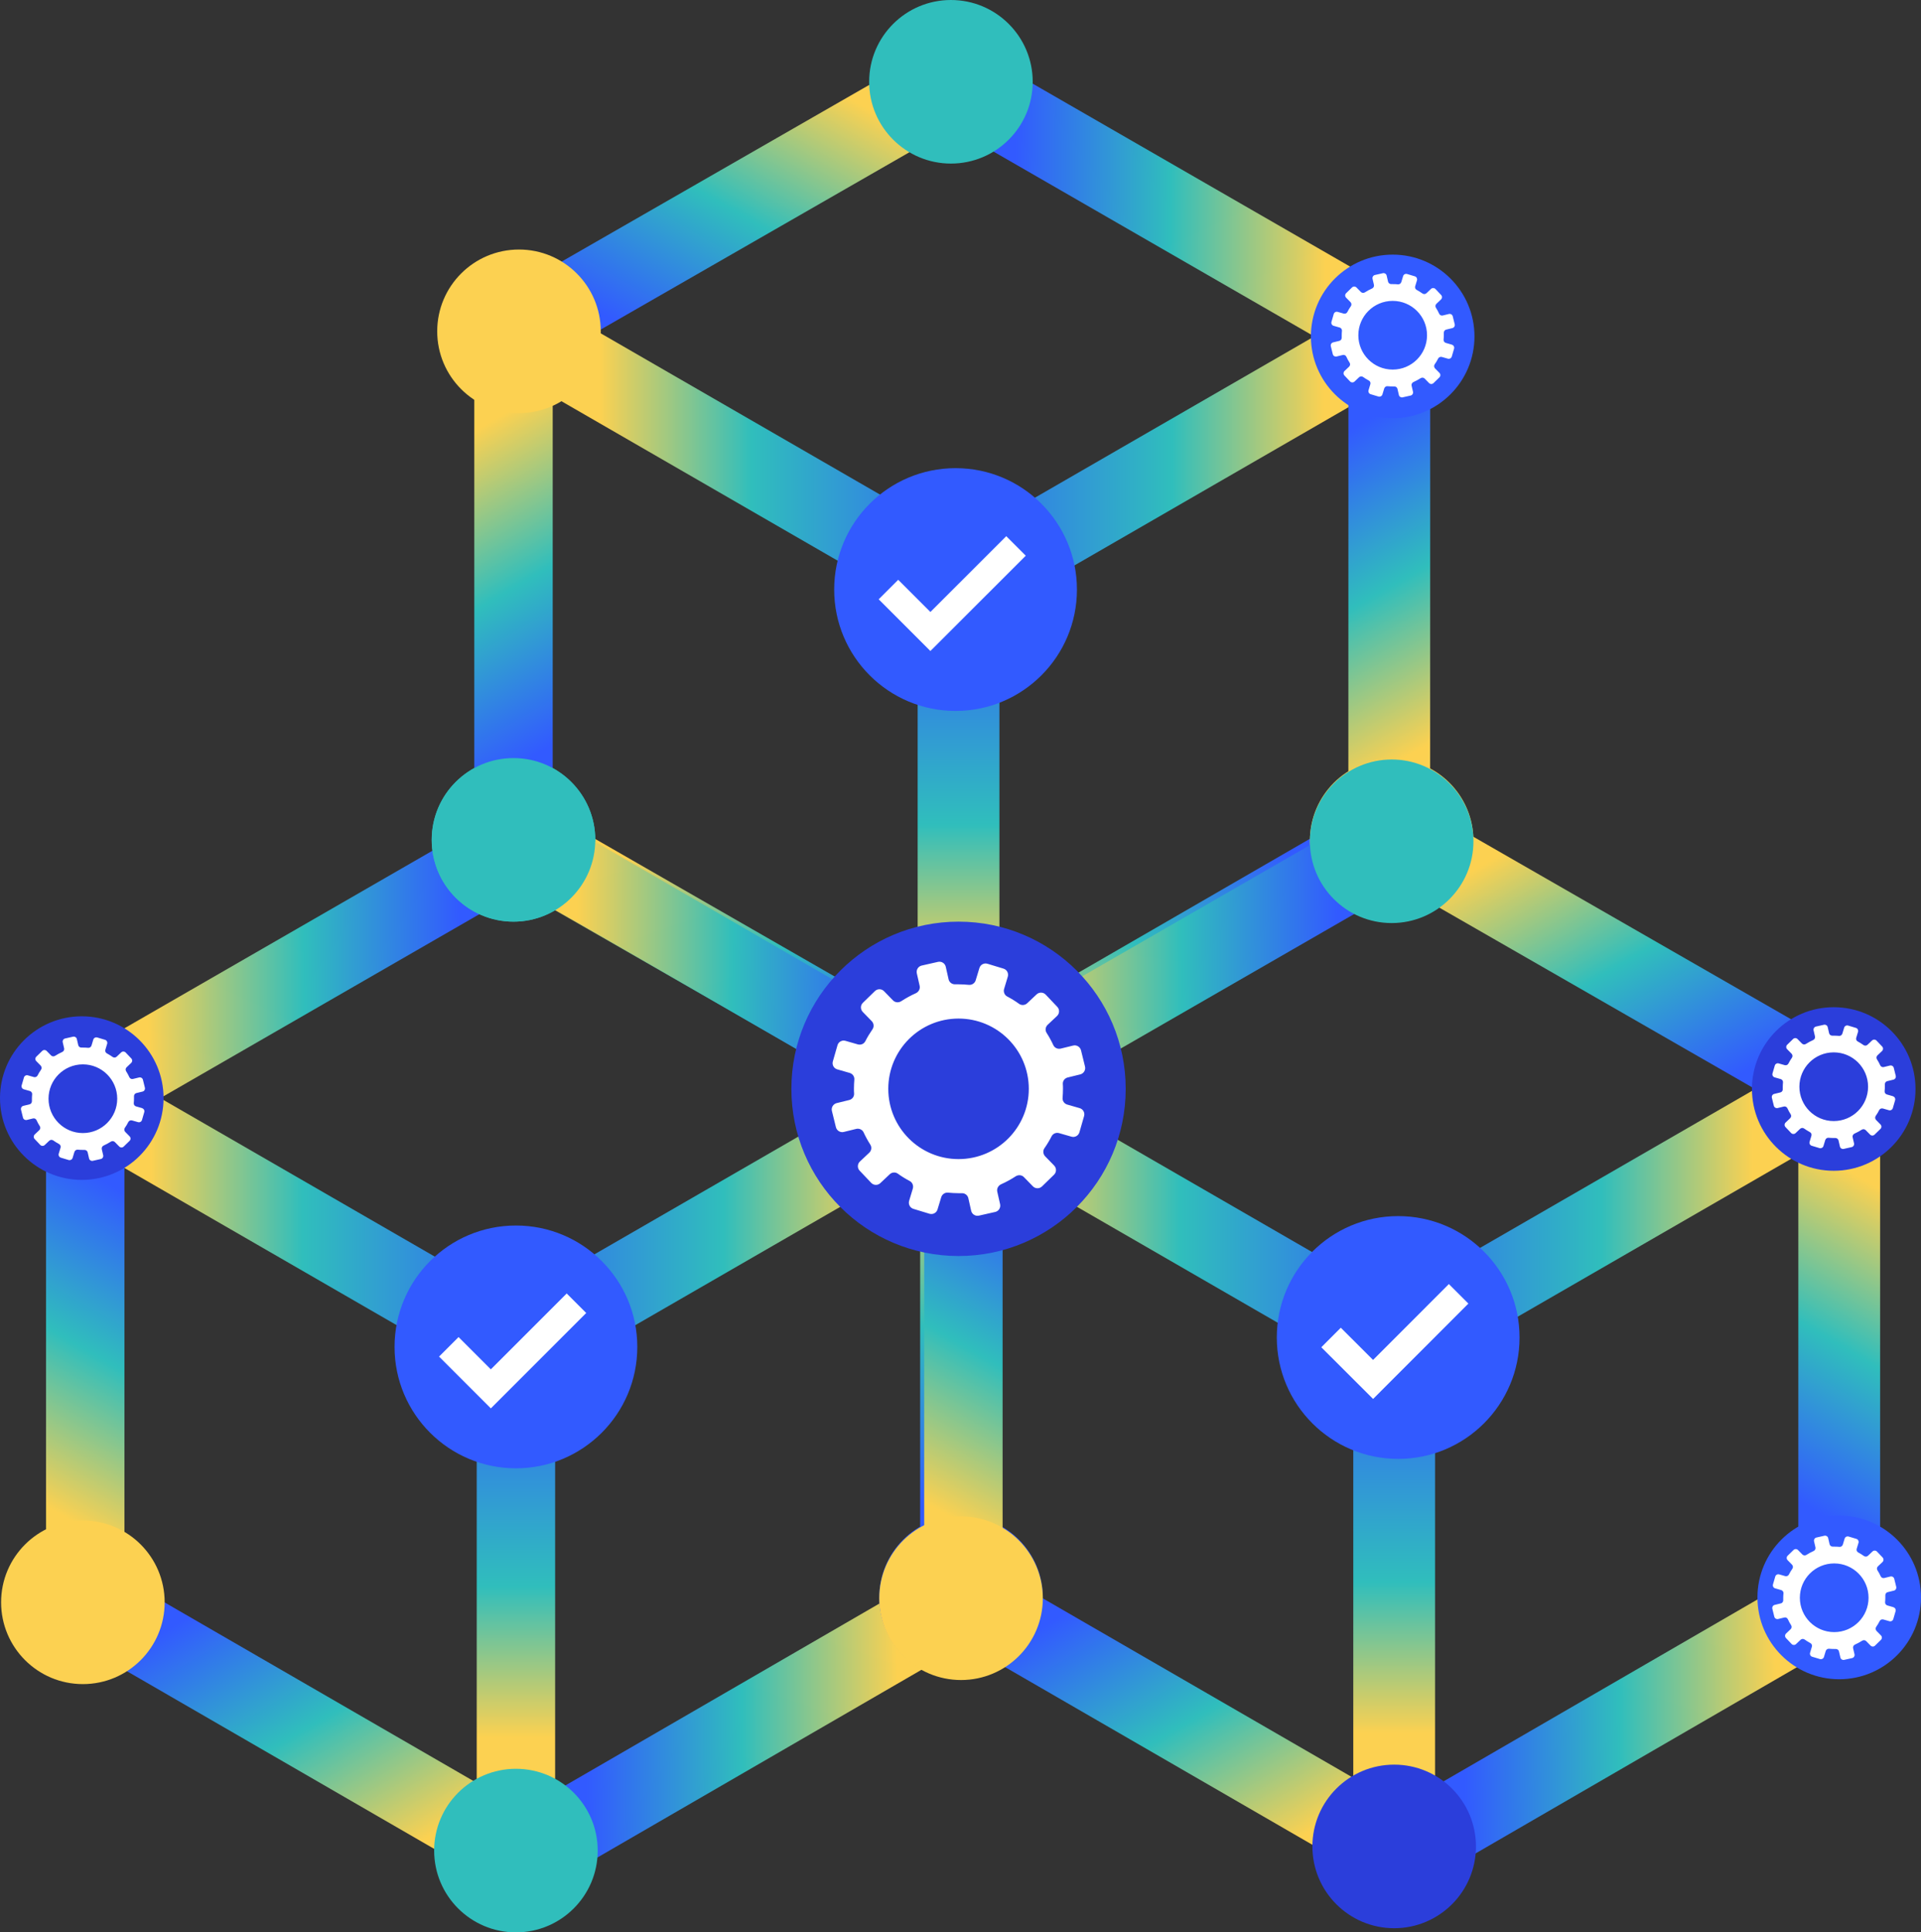 <?xml version="1.0" encoding="UTF-8"?><svg id="Layer_2" xmlns="http://www.w3.org/2000/svg" xmlns:xlink="http://www.w3.org/1999/xlink" viewBox="0 0 245 246.42"><rect x="0" y="0" width="245" height="246.42" fill="#333333" stroke="none"/><defs><style>.cls-1{stroke:url(#linear-gradient-14);}.cls-1,.cls-2,.cls-3,.cls-4,.cls-5,.cls-6,.cls-7,.cls-8,.cls-9,.cls-10,.cls-11,.cls-12,.cls-13,.cls-14,.cls-15,.cls-16,.cls-17,.cls-18,.cls-19,.cls-20,.cls-21,.cls-22,.cls-23,.cls-24,.cls-25,.cls-26,.cls-27,.cls-28{fill:none;stroke-miterlimit:10;}.cls-1,.cls-2,.cls-3,.cls-4,.cls-5,.cls-7,.cls-8,.cls-12,.cls-15,.cls-16,.cls-17,.cls-18,.cls-19,.cls-20,.cls-22,.cls-24,.cls-26,.cls-27{stroke-width:10px;}.cls-2{stroke:url(#linear-gradient-21);}.cls-3{stroke:url(#linear-gradient-18);}.cls-4{stroke:url(#linear-gradient-24);}.cls-29{fill:#325aff;}.cls-5{stroke:url(#linear-gradient-27);}.cls-30{fill:#fff;}.cls-6{stroke:url(#linear-gradient-15);}.cls-6,.cls-9,.cls-10,.cls-11,.cls-13,.cls-14,.cls-21,.cls-25,.cls-28{stroke-width:10.43px;}.cls-7{stroke:url(#linear-gradient-8);}.cls-8{stroke:url(#linear-gradient-25);}.cls-9{stroke:url(#linear-gradient-16);}.cls-10{stroke:url(#linear-gradient-2);}.cls-11{stroke:url(#linear-gradient-10);}.cls-12{stroke:url(#linear-gradient-23);}.cls-13{stroke:url(#linear-gradient-19);}.cls-14{stroke:url(#linear-gradient-9);}.cls-15{stroke:url(#linear-gradient-17);}.cls-31{fill:#2b3edb;}.cls-16{stroke:url(#linear-gradient-12);}.cls-32{fill:#fcd151;}.cls-17{stroke:url(#linear-gradient-6);}.cls-18{stroke:url(#linear-gradient-20);}.cls-19{stroke:url(#linear-gradient-11);}.cls-20{stroke:url(#linear-gradient-13);}.cls-21{stroke:url(#linear-gradient-22);}.cls-22{stroke:url(#linear-gradient-7);}.cls-33{fill:#30bebc;}.cls-23{stroke:#fff;stroke-width:3.52px;}.cls-24{stroke:url(#linear-gradient);}.cls-25{stroke:url(#linear-gradient-26);}.cls-34{fill:#2b3edb;}.cls-26{stroke:url(#linear-gradient-5);}.cls-27{stroke:url(#linear-gradient-3);}.cls-28{stroke:url(#linear-gradient-4);}</style><linearGradient id="linear-gradient" x1="65.8" y1="170.2" x2="65.8" y2="234.42" gradientUnits="userSpaceOnUse"><stop offset="0" stop-color="#325aff"/><stop offset=".5" stop-color="#30bebc"/><stop offset=".8" stop-color="#fcd151"/></linearGradient><linearGradient id="linear-gradient-2" x1="59.91" y1="156.48" x2="124.63" y2="156.48" gradientUnits="userSpaceOnUse"><stop offset="0" stop-color="#325aff"/><stop offset=".5" stop-color="#30bebc"/><stop offset=".8" stop-color="#fcd151"/></linearGradient><linearGradient id="linear-gradient-3" x1="6.32" y1="156.28" x2="70.82" y2="156.28" gradientUnits="userSpaceOnUse"><stop offset=".2" stop-color="#fcd151"/><stop offset=".5" stop-color="#30bebc"/><stop offset="1" stop-color="#325aff"/></linearGradient><linearGradient id="linear-gradient-4" x1="1018.59" y1="-1494.42" x2="1084.84" y2="-1494.42" gradientTransform="translate(890.36 1830.35) rotate(-59.98)" gradientUnits="userSpaceOnUse"><stop offset=".2" stop-color="#325aff"/><stop offset=".5" stop-color="#30bebc"/><stop offset=".8" stop-color="#fcd151"/></linearGradient><linearGradient id="linear-gradient-5" x1="3876.48" y1="186.29" x2="3942.87" y2="186.29" gradientTransform="translate(4006.08 365.12) rotate(179.39)" gradientUnits="userSpaceOnUse"><stop offset=".2" stop-color="#fcd151"/><stop offset=".5" stop-color="#30bebc"/><stop offset=".8" stop-color="#325aff"/></linearGradient><linearGradient id="linear-gradient-6" x1="994.37" y1="1810.59" x2="1060.68" y2="1810.59" gradientTransform="translate(1074.67 -1585.42) rotate(59.41)" xlink:href="#linear-gradient-4"/><linearGradient id="linear-gradient-7" x1="1031.1" y1="-1502.33" x2="1097.37" y2="-1502.33" gradientTransform="translate(797.51 1836.61) rotate(-60.61)" xlink:href="#linear-gradient-5"/><linearGradient id="linear-gradient-8" x1="3878.86" y1="189.98" x2="3945.18" y2="189.98" gradientTransform="translate(3952.54 272.75) rotate(179.4)" xlink:href="#linear-gradient-4"/><linearGradient id="linear-gradient-9" x1="1013.02" y1="1810.55" x2="1079.22" y2="1810.55" gradientTransform="translate(1140.33 -1687.05) rotate(60.03)" xlink:href="#linear-gradient-5"/><linearGradient id="linear-gradient-10" x1="3986.8" y1="73.06" x2="3986.8" y2="137.29" gradientTransform="translate(4109.05) rotate(-180) scale(1 -1)" xlink:href="#linear-gradient"/><linearGradient id="linear-gradient-11" x1="3981.02" y1="59.34" x2="4045.52" y2="59.34" gradientTransform="translate(4109.05) rotate(-180) scale(1 -1)" xlink:href="#linear-gradient-2"/><linearGradient id="linear-gradient-12" x1="3927.32" y1="59.14" x2="3991.82" y2="59.14" gradientTransform="translate(4109.05) rotate(-180) scale(1 -1)" xlink:href="#linear-gradient-3"/><linearGradient id="linear-gradient-13" x1="3064.45" y1="1852.01" x2="3130.48" y2="1852.01" gradientTransform="translate(3218.69 1830.35) rotate(-120.02) scale(1 -1)" xlink:href="#linear-gradient-4"/><linearGradient id="linear-gradient-14" x1="-45.33" y1="241.74" x2="21.06" y2="241.74" gradientTransform="translate(102.97 365.12) rotate(.61) scale(1 -1)" xlink:href="#linear-gradient-5"/><linearGradient id="linear-gradient-15" x1="2905.76" y1="-1614.29" x2="2972.28" y2="-1614.29" gradientTransform="translate(3034.38 -1585.42) rotate(120.59) scale(1 -1)" xlink:href="#linear-gradient-4"/><linearGradient id="linear-gradient-16" x1="3039.98" y1="1866.3" x2="3106.46" y2="1866.3" gradientTransform="translate(3311.54 1836.61) rotate(-119.39) scale(1 -1)" xlink:href="#linear-gradient-5"/><linearGradient id="linear-gradient-17" x1="-42.94" y1="246.08" x2="23.37" y2="246.08" gradientTransform="translate(156.51 272.75) rotate(.6) scale(1 -1)" xlink:href="#linear-gradient-4"/><linearGradient id="linear-gradient-18" x1="2888" y1="-1634.53" x2="2953.98" y2="-1634.53" gradientTransform="translate(2968.73 -1687.05) rotate(119.97) scale(1 -1)" xlink:href="#linear-gradient-5"/><linearGradient id="linear-gradient-19" x1="2.4" y1="169.67" x2="2.4" y2="233.9" gradientTransform="translate(175.41)" xlink:href="#linear-gradient"/><linearGradient id="linear-gradient-20" x1="-3.38" y1="155.95" x2="61.11" y2="155.95" gradientTransform="translate(175.41)" xlink:href="#linear-gradient-2"/><linearGradient id="linear-gradient-21" x1="-57.08" y1="155.76" x2="7.42" y2="155.76" gradientTransform="translate(175.41)" xlink:href="#linear-gradient-3"/><linearGradient id="linear-gradient-22" x1="987.32" y1="-1549.58" x2="1053.57" y2="-1549.58" gradientTransform="translate(1065.76 1830.35) rotate(-59.98)" xlink:href="#linear-gradient-4"/><linearGradient id="linear-gradient-23" x1="3939.87" y1="187.49" x2="4006.27" y2="187.49" gradientTransform="translate(4181.49 365.12) rotate(179.39)" xlink:href="#linear-gradient-5"/><linearGradient id="linear-gradient-24" x1="961.66" y1="1864.91" x2="1027.97" y2="1864.91" gradientTransform="translate(1250.07 -1585.42) rotate(59.41)" xlink:href="#linear-gradient-4"/><linearGradient id="linear-gradient-25" x1="1000.44" y1="-1557.83" x2="1066.7" y2="-1557.83" gradientTransform="translate(972.92 1836.61) rotate(-60.61)" xlink:href="#linear-gradient-5"/><linearGradient id="linear-gradient-26" x1="3942.15" y1="191.17" x2="4008.68" y2="191.17" gradientTransform="translate(4127.94 272.75) rotate(179.4)" xlink:href="#linear-gradient-4"/><linearGradient id="linear-gradient-27" x1="981" y1="1865.21" x2="1046.98" y2="1865.21" gradientTransform="translate(1315.73 -1687.05) rotate(60.03)" xlink:href="#linear-gradient-5"/></defs><g id="Blocks"><line class="cls-24" x1="65.8" y1="234.42" x2="65.8" y2="170.2"/><line class="cls-10" x1="122.02" y1="139.3" x2="62.52" y2="173.65"/><line class="cls-27" x1="68.32" y1="173.45" x2="8.82" y2="139.1"/><line class="cls-28" x1="122.57" y1="136.83" x2="122.57" y2="207.31"/><line class="cls-26" x1="64.1" y1="238.1" x2="125.2" y2="202.71"/><line class="cls-17" x1="69.32" y1="238.06" x2="8.32" y2="202.79"/><line class="cls-22" x1="10.87" y1="136.83" x2="10.87" y2="207.26"/><line class="cls-7" x1="8.22" y1="141.31" x2="69.27" y2="106.12"/><line class="cls-14" x1="125.17" y1="141.29" x2="64.04" y2="106.18"/><circle class="cls-34" cx="10.43" cy="140.03" r="10.43"/><circle class="cls-29" cx="122.57" cy="203.71" r="10.43"/><circle class="cls-33" cx="65.49" cy="107.1" r="10.43"/><circle class="cls-32" cx="10.57" cy="204.33" r="10.43"/><circle class="cls-32" cx="121.87" cy="139.39" r="10.43"/><circle class="cls-33" cx="65.8" cy="235.99" r="10.43"/><circle class="cls-29" cx="65.8" cy="171.76" r="15.48"/><polyline class="cls-23" points="57.24 171.75 62.6 177.11 73.52 166.19"/><line class="cls-11" x1="122.25" y1="137.29" x2="122.25" y2="73.06"/><line class="cls-19" x1="66.03" y1="42.17" x2="125.53" y2="76.52"/><line class="cls-16" x1="119.73" y1="76.32" x2="179.23" y2="41.97"/><line class="cls-20" x1="65.49" y1="39.7" x2="65.49" y2="110.18"/><line class="cls-1" x1="123.95" y1="140.96" x2="62.85" y2="105.57"/><line class="cls-6" x1="118.73" y1="140.93" x2="179.74" y2="105.66"/><line class="cls-9" x1="177.19" y1="39.7" x2="177.18" y2="110.12"/><line class="cls-15" x1="179.83" y1="44.17" x2="118.78" y2="8.99"/><line class="cls-3" x1="62.88" y1="44.15" x2="124.01" y2="9.04"/><circle class="cls-29" cx="177.62" cy="42.9" r="10.43"/><circle class="cls-33" cx="65.49" cy="107.1" r="10.43"/><circle class="cls-33" cx="121.28" cy="10.43" r="10.43"/><circle class="cls-32" cx="177.49" cy="107.2" r="10.43"/><circle class="cls-32" cx="66.19" cy="42.25" r="10.43"/><circle class="cls-34" cx="122.25" cy="138.85" r="10.43"/><circle class="cls-33" cx="122.25" cy="74.62" r="10.43"/><circle class="cls-29" cx="121.87" cy="75.18" r="15.48"/><polyline class="cls-23" points="113.31 75.18 118.66 80.53 129.58 69.62"/><line class="cls-13" x1="177.81" y1="233.9" x2="177.81" y2="169.67"/><line class="cls-18" x1="234.02" y1="138.78" x2="174.52" y2="173.13"/><line class="cls-2" x1="180.32" y1="172.93" x2="120.83" y2="138.58"/><line class="cls-21" x1="234.57" y1="136.31" x2="234.57" y2="206.79"/><line class="cls-12" x1="176.1" y1="237.58" x2="237.2" y2="202.18"/><line class="cls-4" x1="181.33" y1="237.54" x2="120.32" y2="202.27"/><line class="cls-8" x1="122.87" y1="136.31" x2="122.87" y2="206.73"/><line class="cls-25" x1="120.22" y1="140.78" x2="181.28" y2="105.6"/><line class="cls-5" x1="237.18" y1="140.77" x2="176.05" y2="105.66"/><circle class="cls-34" cx="122.25" cy="138.85" r="21.32"/><circle class="cls-29" cx="234.57" cy="203.71" r="10.43"/><circle class="cls-33" cx="177.49" cy="107.28" r="10.43"/><circle class="cls-32" cx="122.57" cy="203.81" r="10.43"/><circle class="cls-31" cx="233.87" cy="138.87" r="10.43"/><circle class="cls-34" cx="177.81" cy="235.46" r="10.43"/><circle class="cls-33" cx="177.81" cy="171.23" r="10.43"/><circle class="cls-29" cx="178.32" cy="170.56" r="15.48"/><polyline class="cls-23" points="169.76 170.56 175.12 175.91 186.03 164.99"/><path class="cls-30" d="M185.17,43.95l-.77-.22c-.18-.05-.31-.23-.29-.42.02-.19.03-.38.03-.57,0-.1,0-.21,0-.31,0-.19.12-.36.31-.4l.78-.19c.22-.05.35-.27.3-.49l-.25-1.01c-.05-.22-.27-.35-.49-.3l-.78.19c-.18.05-.38-.04-.46-.22-.12-.27-.26-.52-.42-.77-.1-.16-.07-.37.07-.5l.58-.55c.16-.15.17-.41.02-.57l-.72-.76c-.15-.16-.41-.17-.57-.02l-.58.55c-.14.13-.35.15-.51.04-.24-.17-.48-.32-.74-.46-.17-.09-.25-.29-.19-.47l.23-.76c.06-.21-.06-.44-.27-.5l-1-.3c-.21-.06-.44.06-.5.27l-.23.76c-.06.18-.23.31-.42.29-.22-.02-.44-.03-.66-.03-.07,0-.14,0-.21,0-.19,0-.36-.13-.4-.31l-.18-.78c-.05-.22-.27-.35-.48-.3l-1.02.23c-.22.05-.35.27-.3.48l.18.78c.04.19-.06.38-.24.46-.32.14-.62.31-.91.49-.17.11-.38.09-.52-.05l-.56-.57c-.16-.16-.41-.16-.57,0l-.75.73c-.16.16-.16.41,0,.57l.56.57c.13.14.16.35.05.51-.17.24-.32.49-.45.75-.09.17-.28.25-.47.2l-.77-.22c-.21-.06-.44.06-.5.28l-.29,1c-.06.21.06.44.28.5l.77.22c.18.05.31.23.29.42-.02.19-.03.38-.03.57,0,.1,0,.21,0,.31,0,.19-.12.36-.31.4l-.78.19c-.22.05-.35.27-.3.49l.25,1.01c.05.22.27.35.49.3l.78-.19c.18-.05.38.04.46.22.12.27.26.52.42.77.1.16.07.37-.07.5l-.58.55c-.16.15-.17.41-.02.57l.72.76c.15.16.41.17.57.02l.58-.55c.14-.13.35-.15.51-.04.24.17.48.32.74.46.17.09.25.29.19.47l-.23.77c-.06.21.06.44.27.5l1,.3c.21.06.44-.06.5-.27l.23-.76c.06-.18.23-.31.42-.29.22.02.44.03.66.03.07,0,.14,0,.21,0,.19,0,.36.13.4.31l.18.78c.05.22.27.35.48.3l1.02-.23c.22-.05.35-.27.3-.48l-.18-.78c-.04-.19.06-.38.24-.46.32-.14.62-.31.91-.49.17-.11.38-.09.52.05l.56.57c.16.16.41.16.57,0l.75-.73c.16-.16.16-.41,0-.57l-.56-.57c-.13-.14-.16-.35-.05-.51.17-.24.32-.49.45-.75.09-.17.28-.25.47-.2l.77.22c.21.06.44-.06.5-.28l.29-1c.06-.21-.06-.44-.28-.5ZM177.62,47.13c-2.42,0-4.38-1.96-4.38-4.38s1.96-4.38,4.38-4.38,4.38,1.96,4.38,4.38-1.96,4.38-4.38,4.38Z"/><path class="cls-30" d="M137.69,141.31l-1.57-.45c-.38-.11-.63-.46-.6-.85.03-.38.05-.77.05-1.16,0-.21,0-.42-.02-.63-.02-.39.25-.73.63-.82l1.59-.39c.44-.11.72-.56.61-1l-.51-2.07c-.11-.44-.56-.72-1-.61l-1.59.39c-.38.09-.78-.09-.94-.44-.25-.54-.54-1.07-.86-1.57-.21-.33-.15-.76.14-1.03l1.19-1.12c.33-.31.35-.84.03-1.17l-1.47-1.55c-.31-.33-.84-.35-1.17-.03l-1.19,1.12c-.28.27-.72.31-1.04.08-.48-.35-.99-.66-1.52-.94-.34-.18-.5-.59-.39-.96l.47-1.56c.13-.44-.11-.9-.55-1.03l-2.04-.62c-.44-.13-.9.11-1.03.55l-.47,1.55c-.11.38-.48.63-.87.59-.44-.04-.9-.07-1.35-.07-.14,0-.28,0-.42,0-.39.01-.74-.26-.82-.64l-.36-1.6c-.1-.44-.54-.72-.99-.62l-2.08.47c-.44.1-.72.54-.62.99l.36,1.59c.09.39-.12.78-.49.95-.65.29-1.27.63-1.85,1.01-.34.22-.78.19-1.06-.1l-1.14-1.17c-.32-.33-.84-.33-1.17-.01l-1.53,1.49c-.33.32-.33.84-.01,1.17l1.14,1.17c.27.28.32.71.1,1.03-.34.49-.65,1-.92,1.53-.18.35-.58.51-.96.4l-1.57-.45c-.44-.13-.9.13-1.02.57l-.59,2.05c-.13.44.13.9.57,1.02l1.57.45c.38.11.63.46.6.85-.03.38-.05.77-.05,1.16,0,.21,0,.42.02.63.02.39-.25.73-.63.82l-1.59.39c-.44.11-.72.56-.61,1l.51,2.07c.11.44.56.72,1,.61l1.59-.39c.38-.09.78.09.94.44.25.54.54,1.07.86,1.57.21.33.15.76-.14,1.03l-1.19,1.12c-.33.31-.35.84-.03,1.17l1.47,1.55c.31.33.84.35,1.17.03l1.19-1.12c.28-.27.72-.31,1.04-.08.48.35.99.66,1.52.94.34.18.5.59.39.96l-.47,1.56c-.13.44.11.9.55,1.03l2.04.62c.44.13.9-.11,1.03-.55l.47-1.55c.11-.38.48-.63.87-.59.44.04.9.07,1.35.07.14,0,.28,0,.42,0,.39-.01.74.26.82.64l.36,1.6c.1.44.54.72.99.62l2.08-.47c.44-.1.72-.54.62-.99l-.36-1.59c-.09-.39.12-.78.49-.95.65-.29,1.27-.63,1.85-1.01.34-.22.78-.19,1.06.1l1.14,1.17c.32.33.84.33,1.17.01l1.53-1.49c.33-.32.33-.84.01-1.17l-1.14-1.17c-.27-.28-.32-.71-.1-1.03.34-.49.65-1,.92-1.53.18-.35.58-.51.96-.4l1.57.45c.44.13.9-.13,1.02-.57l.59-2.05c.13-.44-.13-.9-.57-1.02ZM122.25,147.81c-4.95,0-8.96-4.01-8.96-8.96s4.01-8.96,8.96-8.96,8.96,4.01,8.96,8.96-4.01,8.96-8.96,8.96Z"/><path class="cls-30" d="M241.42,139.79l-.77-.22c-.18-.05-.31-.23-.29-.42.02-.19.03-.38.03-.57,0-.1,0-.21,0-.31,0-.19.12-.36.31-.4l.78-.19c.22-.05.35-.27.3-.49l-.25-1.01c-.05-.22-.27-.35-.49-.3l-.78.19c-.18.05-.38-.04-.46-.22-.12-.27-.26-.52-.42-.77-.1-.16-.07-.37.07-.5l.58-.55c.16-.15.17-.41.02-.57l-.72-.76c-.15-.16-.41-.17-.57-.02l-.58.55c-.14.13-.35.15-.51.04-.24-.17-.48-.32-.74-.46-.17-.09-.25-.29-.19-.47l.23-.76c.06-.21-.06-.44-.27-.5l-1-.3c-.21-.06-.44.06-.5.27l-.23.76c-.06.18-.23.31-.42.29-.22-.02-.44-.03-.66-.03-.07,0-.14,0-.21,0-.19,0-.36-.13-.4-.31l-.18-.78c-.05-.22-.27-.35-.48-.3l-1.02.23c-.22.05-.35.27-.3.48l.18.78c.04.19-.06.38-.24.46-.32.14-.62.31-.91.49-.17.11-.38.09-.52-.05l-.56-.57c-.16-.16-.41-.16-.57,0l-.75.73c-.16.16-.16.41,0,.57l.56.57c.13.14.16.35.05.51-.17.24-.32.49-.45.75-.09.17-.28.25-.47.2l-.77-.22c-.21-.06-.44.06-.5.28l-.29,1c-.06.21.06.44.28.5l.77.22c.18.05.31.23.29.42-.02.19-.03.38-.03.57,0,.1,0,.21,0,.31,0,.19-.12.36-.31.4l-.78.19c-.22.05-.35.27-.3.49l.25,1.01c.05.22.27.35.49.3l.78-.19c.18-.05.38.04.46.22.12.27.26.52.42.77.1.16.07.37-.07.5l-.58.55c-.16.15-.17.41-.02.57l.72.76c.15.16.41.17.57.02l.58-.55c.14-.13.35-.15.51-.04.24.17.48.32.74.46.17.09.25.29.19.47l-.23.77c-.06.21.06.44.27.5l1,.3c.21.06.44-.06.5-.27l.23-.76c.06-.18.23-.31.42-.29.22.02.44.03.66.03.07,0,.14,0,.21,0,.19,0,.36.13.4.31l.18.78c.05.22.27.35.48.3l1.02-.23c.22-.05.35-.27.3-.48l-.18-.78c-.04-.19.06-.38.24-.46.32-.14.62-.31.91-.49.17-.11.38-.09.52.05l.56.57c.16.16.41.16.57,0l.75-.73c.16-.16.16-.41,0-.57l-.56-.57c-.13-.14-.16-.35-.05-.51.17-.24.32-.49.45-.75.09-.17.28-.25.47-.2l.77.22c.21.06.44-.06.5-.28l.29-1c.06-.21-.06-.44-.28-.5ZM233.87,142.96c-2.42,0-4.38-1.96-4.38-4.38s1.96-4.38,4.38-4.38,4.38,1.96,4.38,4.38-1.96,4.38-4.38,4.38Z"/><path class="cls-30" d="M18.12,141.31l-.77-.22c-.18-.05-.31-.23-.29-.42.02-.19.03-.38.03-.57,0-.1,0-.21,0-.31,0-.19.12-.36.31-.4l.78-.19c.22-.05.35-.27.3-.49l-.25-1.01c-.05-.22-.27-.35-.49-.3l-.78.19c-.18.05-.38-.04-.46-.22-.12-.27-.26-.52-.42-.77-.1-.16-.07-.37.07-.5l.58-.55c.16-.15.17-.41.02-.57l-.72-.76c-.15-.16-.41-.17-.57-.02l-.58.55c-.14.13-.35.15-.51.04-.24-.17-.48-.32-.74-.46-.17-.09-.25-.29-.19-.47l.23-.76c.06-.21-.06-.44-.27-.5l-1-.3c-.21-.06-.44.06-.5.27l-.23.76c-.06.18-.23.31-.42.29-.22-.02-.44-.03-.66-.03-.07,0-.14,0-.21,0-.19,0-.36-.13-.4-.31l-.18-.78c-.05-.22-.27-.35-.48-.3l-1.02.23c-.22.05-.35.27-.3.48l.18.78c.04.19-.06.38-.24.46-.32.14-.62.31-.91.49-.17.11-.38.09-.52-.05l-.56-.57c-.16-.16-.41-.16-.57,0l-.75.73c-.16.16-.16.41,0,.57l.56.57c.13.14.16.35.05.51-.17.24-.32.49-.45.75-.09.17-.28.25-.47.2l-.77-.22c-.21-.06-.44.06-.5.28l-.29,1c-.06.21.06.44.28.5l.77.22c.18.05.31.23.29.42-.02.19-.03.38-.03.57,0,.1,0,.21,0,.31,0,.19-.12.36-.31.4l-.78.19c-.22.05-.35.27-.3.49l.25,1.01c.05.22.27.35.49.3l.78-.19c.18-.05.38.04.46.22.12.27.26.52.42.77.1.16.07.37-.07.5l-.58.55c-.16.15-.17.41-.02.57l.72.76c.15.16.41.17.57.02l.58-.55c.14-.13.35-.15.51-.04.24.17.48.32.74.46.17.09.25.29.19.47l-.23.77c-.06.21.06.44.27.5l1,.3c.21.06.44-.06.5-.27l.23-.76c.06-.18.23-.31.42-.29.22.02.44.03.66.03.07,0,.14,0,.21,0,.19,0,.36.13.4.31l.18.78c.05.22.27.35.48.3l1.02-.23c.22-.05.35-.27.3-.48l-.18-.78c-.04-.19.06-.38.24-.46.32-.14.62-.31.91-.49.17-.11.38-.09.52.05l.56.57c.16.16.41.16.57,0l.75-.73c.16-.16.16-.41,0-.57l-.56-.57c-.13-.14-.16-.35-.05-.51.17-.24.32-.49.45-.75.09-.17.28-.25.47-.2l.77.22c.21.06.44-.06.5-.28l.29-1c.06-.21-.06-.44-.28-.5ZM10.57,144.49c-2.42,0-4.38-1.96-4.38-4.38s1.96-4.38,4.38-4.38,4.38,1.96,4.38,4.38-1.96,4.38-4.38,4.38Z"/><path class="cls-30" d="M241.48,204.95l-.77-.22c-.18-.05-.31-.23-.29-.42.02-.19.03-.38.03-.57,0-.1,0-.21,0-.31,0-.19.12-.36.31-.4l.78-.19c.22-.05.35-.27.3-.49l-.25-1.01c-.05-.22-.27-.35-.49-.3l-.78.19c-.18.05-.38-.04-.46-.22-.12-.27-.26-.52-.42-.77-.1-.16-.07-.37.07-.5l.58-.55c.16-.15.17-.41.02-.57l-.72-.76c-.15-.16-.41-.17-.57-.02l-.58.55c-.14.13-.35.15-.51.04-.24-.17-.48-.32-.74-.46-.17-.09-.25-.29-.19-.47l.23-.76c.06-.21-.06-.44-.27-.5l-1-.3c-.21-.06-.44.06-.5.27l-.23.76c-.06.18-.23.31-.42.29-.22-.02-.44-.03-.66-.03-.07,0-.14,0-.21,0-.19,0-.36-.13-.4-.31l-.18-.78c-.05-.22-.27-.35-.48-.3l-1.02.23c-.22.05-.35.27-.3.48l.18.78c.04.19-.06.38-.24.46-.32.14-.62.31-.91.49-.17.11-.38.09-.52-.05l-.56-.57c-.16-.16-.41-.16-.57,0l-.75.73c-.16.16-.16.41,0,.57l.56.57c.13.14.16.35.05.51-.17.24-.32.49-.45.75-.09.17-.28.25-.47.2l-.77-.22c-.21-.06-.44.06-.5.28l-.29,1c-.06.21.06.44.28.5l.77.22c.18.05.31.23.29.42-.02.19-.03.38-.03.57,0,.1,0,.21,0,.31,0,.19-.12.36-.31.4l-.78.19c-.22.05-.35.27-.3.49l.25,1.01c.05.22.27.35.49.3l.78-.19c.18-.05.38.04.46.22.12.27.26.52.42.77.1.16.07.37-.07.5l-.58.55c-.16.15-.17.41-.02.57l.72.76c.15.16.41.17.57.02l.58-.55c.14-.13.35-.15.51-.04.24.17.48.32.74.46.17.09.25.29.19.47l-.23.77c-.06.21.06.44.27.5l1,.3c.21.06.44-.06.5-.27l.23-.76c.06-.18.23-.31.42-.29.22.02.44.03.66.03.07,0,.14,0,.21,0,.19,0,.36.13.4.31l.18.78c.05.22.27.35.48.3l1.02-.23c.22-.05.35-.27.3-.48l-.18-.78c-.04-.19.06-.38.24-.46.32-.14.62-.31.91-.49.17-.11.38-.09.52.05l.56.57c.16.16.41.16.57,0l.75-.73c.16-.16.16-.41,0-.57l-.56-.57c-.13-.14-.16-.35-.05-.51.17-.24.32-.49.45-.75.09-.17.28-.25.47-.2l.77.22c.21.06.44-.06.5-.28l.29-1c.06-.21-.06-.44-.28-.5ZM233.93,208.13c-2.42,0-4.38-1.96-4.38-4.38s1.96-4.38,4.38-4.38,4.38,1.96,4.38,4.38-1.96,4.38-4.38,4.38Z"/></g></svg>
